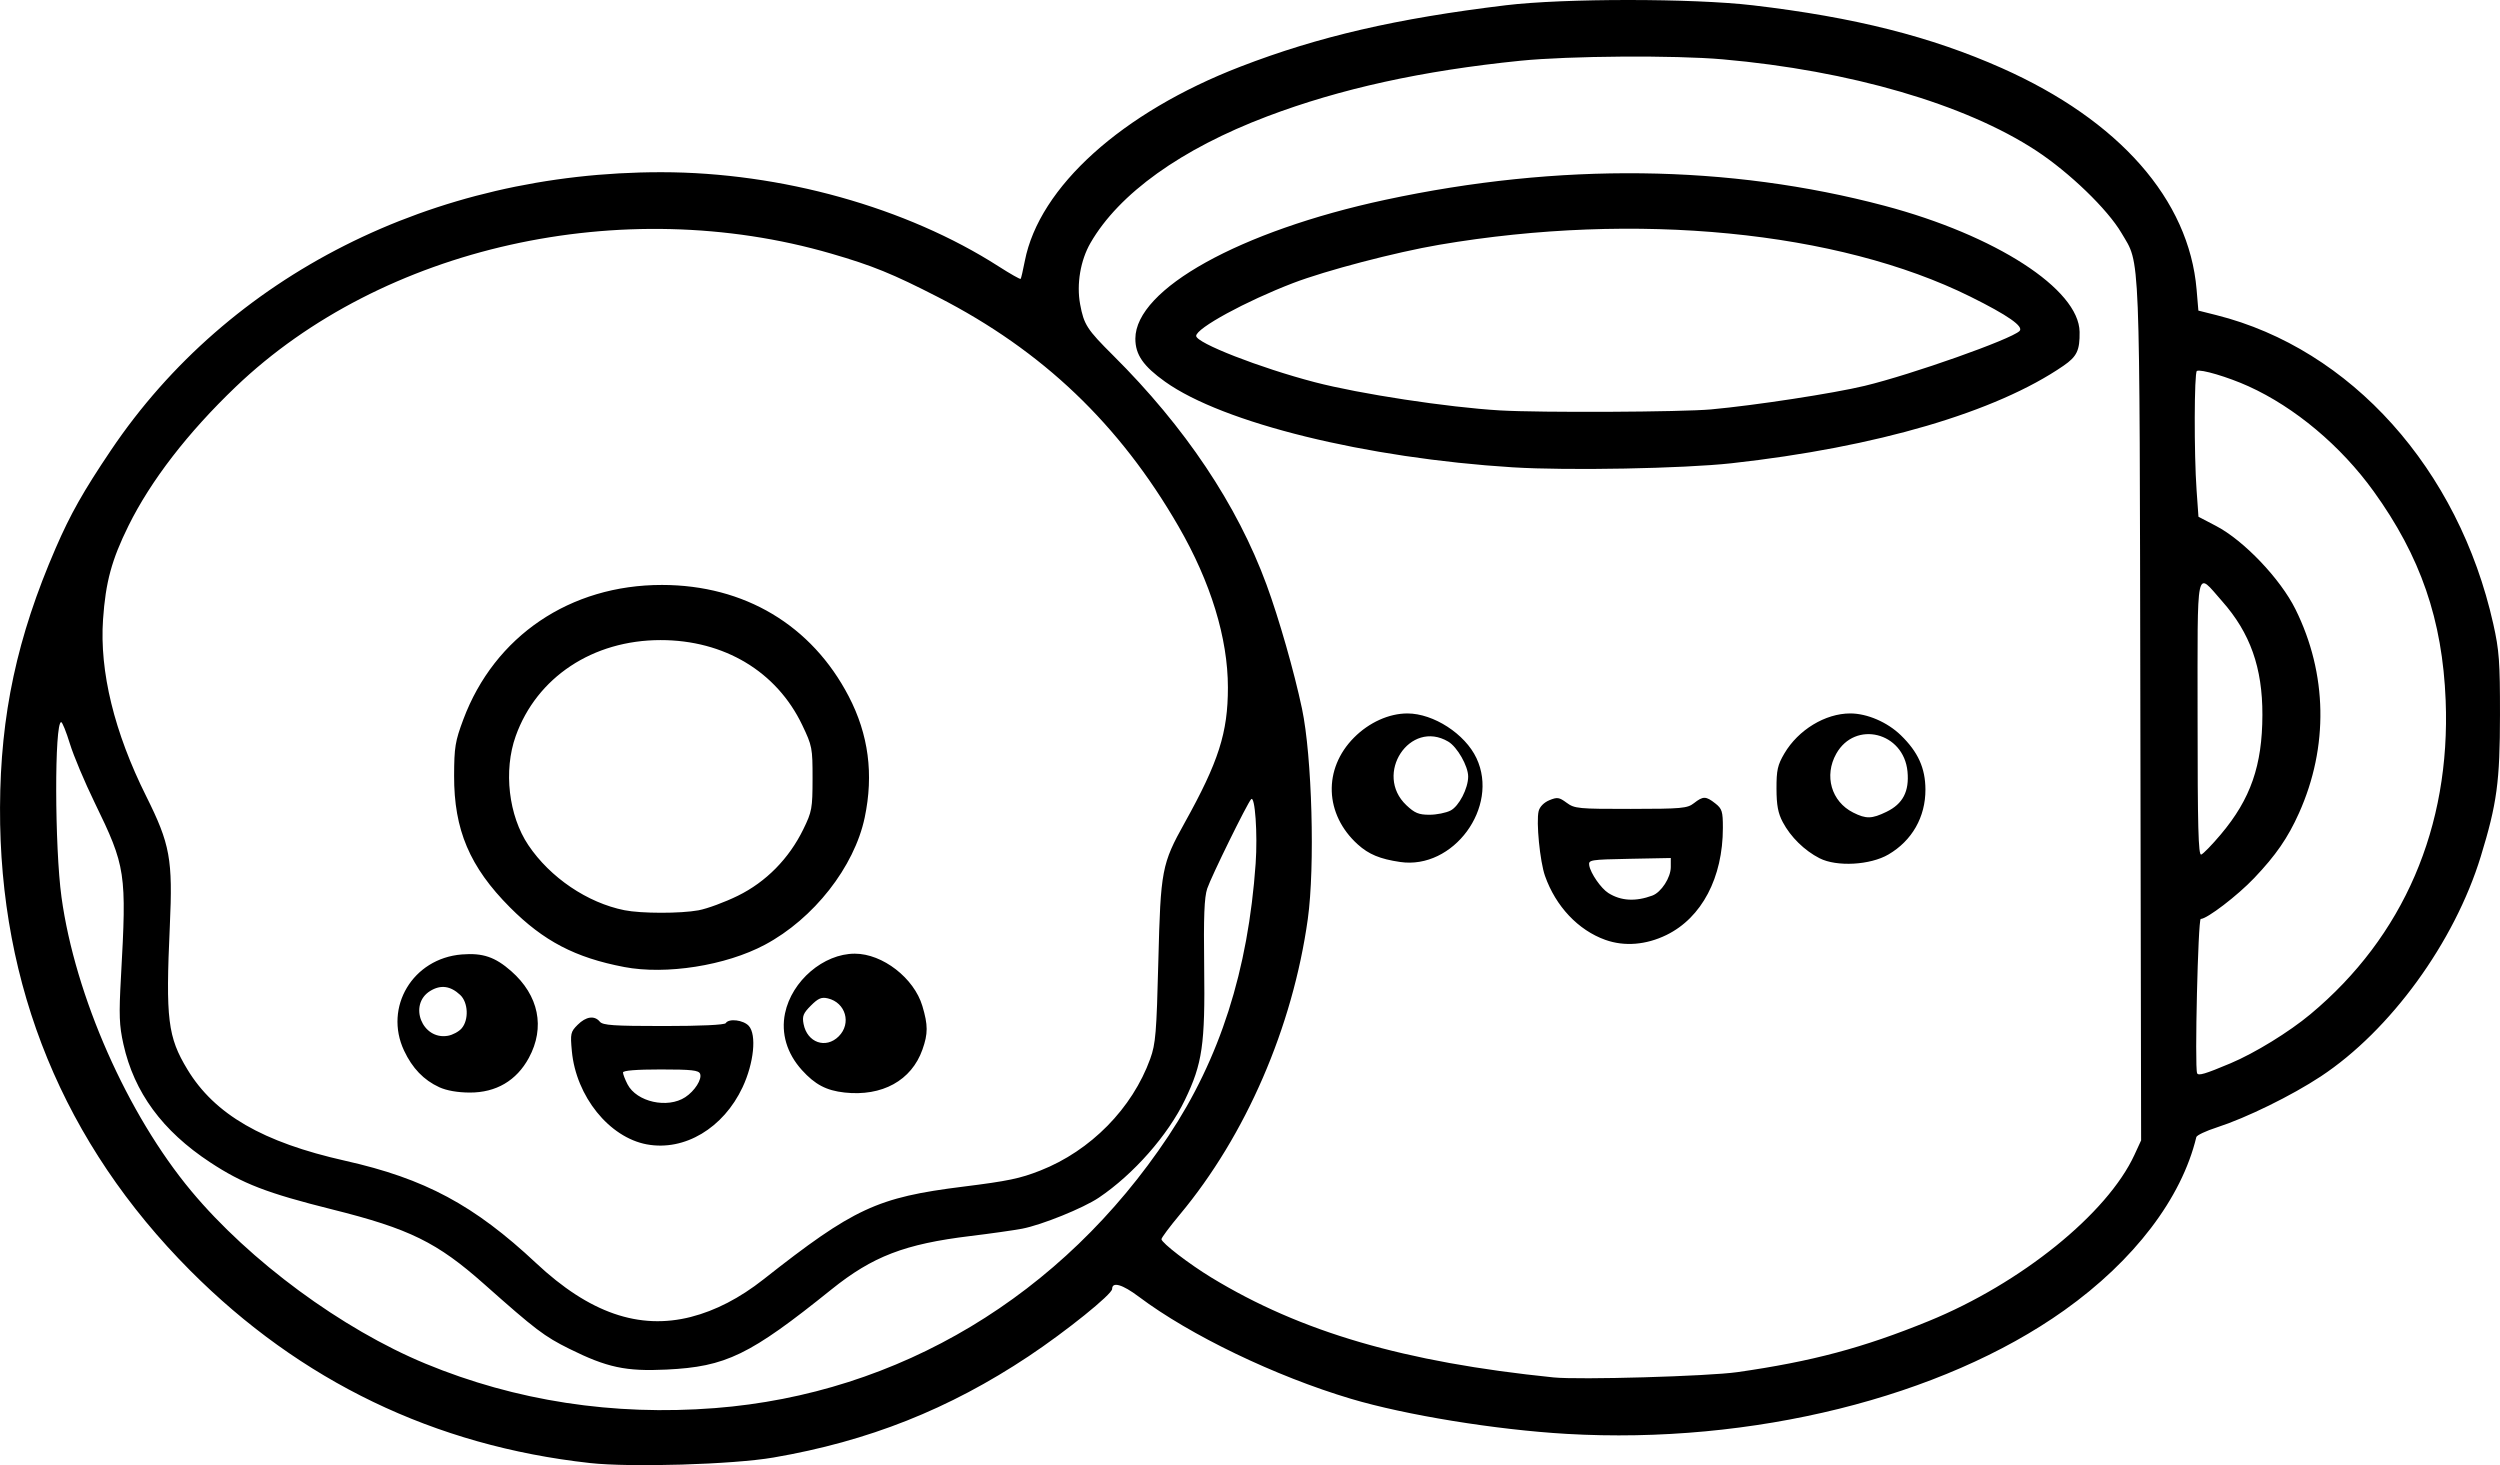 <?xml version="1.0" encoding="UTF-8" standalone="no"?>
<!-- Created with Inkscape (http://www.inkscape.org/) -->

<svg
   width="228.526mm"
   height="133.931mm"
   viewBox="0 0 228.526 133.931"
   version="1.1"
   id="svg1"
   xml:space="preserve"
   xmlns="http://www.w3.org/2000/svg"
   xmlns:svg="http://www.w3.org/2000/svg"><defs
     id="defs1"><clipPath
       clipPathUnits="userSpaceOnUse"
       id="clipPath17"><path
         id="path18"
         style="fill:#ff0000;fill-opacity:1;fill-rule:nonzero;stroke:none;stroke-width:0.265"
         d="M -25.235,37.243 V 270.912 H 238.3 V 37.243 Z M 163.009,61.136 c 1.006,0.01 2.012,0.129 3.007,0.274 0.095,0.012 0.188,0.03 0.283,0.043 1.4,-0.11 2.802,-0.196 4.205,-0.251 1.046,-0.04 2.092,-0.049 3.139,-0.056 1.056,-0.034 2.105,0.112 3.154,0.211 0.839,0.079 1.683,0.092 2.525,0.109 1.194,0.018 2.388,0.022 3.582,0.026 1.478,0.005 2.575,0.376 3.373,0.907 5.815,-0.016 6.055,6.055 -0.154,6.517 -1.171,0.087 -2.342,0.197 -3.518,0.166 -1.766,-0.009 -3.532,-0.019 -5.297,-0.057 -1.643,-0.04 -3.288,-0.093 -4.925,-0.254 -1.294,-0.131 -2.587,-0.268 -3.882,-0.393 -0.127,-0.018 -0.252,-0.04 -0.379,-0.058 -0.296,0.032 -0.607,0.05 -0.937,0.05 h -1.526 -2.65 c -0.333,0 -0.649,-0.018 -0.948,-0.051 -1.016,0.085 -2.03,0.193 -3.048,0.244 -1.672,0.062 -3.343,0.18 -5.016,0.169 -6.446,-0.044 -6.446,-6.545 0,-6.512 1.593,0.008 3.184,-0.105 4.776,-0.164 0.123,-0.007 0.246,-0.019 0.369,-0.03 0.355,-0.159 0.753,-0.289 1.2,-0.379 0.723,-0.302 1.567,-0.523 2.667,-0.512 z" /></clipPath></defs><g
     id="layer1"
     transform="translate(46.463,-95.422)"><path
       style="fill:#000000"
       d="m 7.442,229.156 c -14.176,-1.566 -26.443,-7.474 -36.512,-17.585 -11.563,-11.61 -17.459,-25.962 -17.391,-42.334 0.035,-8.489 1.554,-15.563 5.094,-23.725 1.345,-3.1 2.519,-5.18 5.044,-8.93 10.777,-16.009 29.432,-25.43 50.328,-25.418 10.927,0.007 22.396,3.212 30.822,8.613 1.062,0.681 1.966,1.193 2.01,1.139 0.044,-0.054 0.215,-0.79 0.379,-1.636 1.318,-6.77 8.88,-13.586 19.714,-17.767 7.141,-2.756 14.261,-4.403 24.253,-5.61 5.324,-0.643 17.102,-0.64 22.592,0.005 9.284,1.092 16.258,2.852 22.761,5.745 10.724,4.772 17.099,12.021 17.793,20.233 l 0.163,1.928 1.639,0.412 c 12.302,3.09 22.148,14.067 25.317,28.225 0.542,2.421 0.618,3.45 0.614,8.319 -0.004,6.097 -0.279,8.12 -1.755,12.939 -2.405,7.852 -8.266,15.911 -14.627,20.111 -2.658,1.755 -6.801,3.787 -9.5,4.659 -0.992,0.32 -1.835,0.718 -1.875,0.884 -1.343,5.595 -5.687,11.293 -12.074,15.838 -11.193,7.964 -28.56,12.275 -45.494,11.293 -6.475,-0.376 -14.697,-1.714 -19.711,-3.208 -6.906,-2.058 -14.707,-5.812 -19.386,-9.33 -1.5,-1.128 -2.442,-1.401 -2.442,-0.709 0,0.482 -4.205,3.871 -7.635,6.153 -7.277,4.841 -14.643,7.764 -23.322,9.255 -3.727,0.64 -13.032,0.918 -16.801,0.502 z m 11.444,-5.018 c 16.807,-1.307 31.756,-10.275 41.458,-24.871 4.711,-7.088 7.284,-15.126 7.972,-24.907 0.191,-2.709 -0.059,-6.259 -0.414,-5.88 -0.362,0.388 -3.634,7.047 -4.012,8.165 -0.27,0.798 -0.338,2.56 -0.279,7.168 0.091,7.098 -0.159,8.825 -1.757,12.146 -1.556,3.235 -4.691,6.795 -7.868,8.939 -1.421,0.958 -5.236,2.502 -7.018,2.84 -0.779,0.148 -2.907,0.449 -4.729,0.67 -5.996,0.727 -8.94,1.859 -12.706,4.888 -7.471,6.009 -9.63,7.057 -15.081,7.32 -3.705,0.179 -5.427,-0.189 -8.864,-1.895 -2.301,-1.142 -3.075,-1.73 -7.793,-5.919 -4.3,-3.818 -6.825,-5.059 -13.883,-6.824 -5.982,-1.496 -8.194,-2.349 -11.174,-4.312 -4.358,-2.871 -6.938,-6.387 -7.918,-10.788 -0.386,-1.737 -0.42,-2.653 -0.226,-6.153 0.53,-9.538 0.448,-10.075 -2.41,-15.948 -0.909,-1.867 -1.925,-4.283 -2.258,-5.37 -0.334,-1.087 -0.692,-1.976 -0.796,-1.976 -0.622,0 -0.601,11.427 0.029,16.007 1.244,9.03 6.021,19.847 11.862,26.855 5.332,6.399 13.773,12.62 21.415,15.783 8.235,3.409 17.177,4.782 26.446,4.061 z m 93.463,-3.288 c 6.836,-0.978 11.487,-2.219 17.485,-4.666 8.445,-3.446 16.34,-9.825 18.819,-15.208 l 0.604,-1.312 -0.07,-39.158 c -0.077,-43.144 0.015,-40.815 -1.725,-43.784 -1.273,-2.172 -4.766,-5.543 -7.81,-7.537 -6.478,-4.245 -17.028,-7.317 -28.627,-8.338 -4.411,-0.388 -14.077,-0.321 -18.521,0.129 -8.952,0.906 -16.455,2.555 -23.129,5.083 -7.864,2.978 -13.557,7.056 -16.16,11.576 -0.916,1.59 -1.282,3.763 -0.944,5.596 0.345,1.866 0.625,2.301 3.021,4.684 6.576,6.542 11.333,13.652 14.017,20.948 1.138,3.093 2.526,7.944 3.244,11.338 0.919,4.343 1.198,14.457 0.53,19.235 -1.382,9.885 -5.666,19.778 -11.694,27.005 -0.932,1.117 -1.689,2.133 -1.682,2.257 0.019,0.338 2.526,2.266 4.547,3.496 8.191,4.986 17.652,7.749 31.291,9.138 2.329,0.237 14.142,-0.102 16.801,-0.482 z m -12.064,-39.513 c -2.485,-0.888 -4.535,-3.06 -5.519,-5.848 -0.463,-1.313 -0.821,-4.966 -0.58,-5.926 0.1,-0.397 0.485,-0.789 0.977,-0.992 0.722,-0.299 0.897,-0.274 1.58,0.231 0.723,0.535 1.063,0.567 5.872,0.562 4.658,-0.005 5.162,-0.051 5.765,-0.523 0.84,-0.657 1.092,-0.655 1.949,0.019 0.623,0.49 0.697,0.728 0.697,2.236 0,4.546 -1.931,8.215 -5.152,9.791 -1.864,0.912 -3.85,1.072 -5.589,0.45 z m 4.294,-4.051 c 0.814,-0.299 1.685,-1.647 1.685,-2.607 v -0.826 l -3.77,0.073 c -3.603,0.07 -3.766,0.097 -3.684,0.603 0.117,0.717 1.077,2.104 1.748,2.526 1.152,0.724 2.477,0.8 4.022,0.232 z m -23.054,-3.07 c -1.836,-0.269 -2.869,-0.697 -3.872,-1.603 -3.041,-2.747 -3.187,-6.909 -0.343,-9.77 1.374,-1.382 3.193,-2.205 4.877,-2.205 2.387,0 5.273,1.87 6.318,4.093 2.1,4.468 -2.116,10.199 -6.98,9.485 z m 4.611,-4.704 c 0.766,-0.396 1.607,-2.023 1.607,-3.107 0,-0.955 -1,-2.708 -1.821,-3.193 -3.507,-2.072 -6.832,2.982 -3.826,5.817 0.76,0.717 1.131,0.87 2.107,0.87 0.652,0 1.521,-0.174 1.933,-0.387 z m 33.732,4.366 c -1.385,-0.707 -2.648,-1.946 -3.367,-3.304 -0.433,-0.817 -0.569,-1.545 -0.574,-3.057 -0.005,-1.695 0.1,-2.165 0.721,-3.222 1.267,-2.155 3.74,-3.658 6.02,-3.658 1.544,0 3.395,0.797 4.626,1.994 1.574,1.53 2.24,3 2.248,4.96 0.01,2.51 -1.221,4.673 -3.378,5.937 -1.666,0.977 -4.732,1.146 -6.295,0.349 z m 6.117,-4.249 c 1.497,-0.725 2.091,-1.866 1.917,-3.683 -0.345,-3.595 -4.784,-4.702 -6.513,-1.624 -1.13,2.011 -0.449,4.374 1.549,5.378 1.184,0.595 1.697,0.583 3.047,-0.07 z M 91.855,138.143 c -13.467,-0.841 -26.525,-4.054 -31.814,-7.828 -2,-1.427 -2.725,-2.477 -2.72,-3.941 0.014,-4.53 9.571,-9.837 22.841,-12.686 15.905,-3.414 31.419,-3.229 45.644,0.545 10.149,2.692 17.772,7.622 17.828,11.528 0.024,1.687 -0.243,2.249 -1.472,3.094 -6.155,4.235 -17.088,7.447 -30.342,8.913 -4.393,0.486 -14.99,0.685 -19.965,0.374 z m 18.113,-5.3 c 3.983,-0.361 11.188,-1.466 14.023,-2.151 4.323,-1.044 13.359,-4.243 14.15,-5.009 0.421,-0.408 -1.048,-1.436 -4.492,-3.145 -12.098,-6.002 -30.568,-7.806 -48.551,-4.741 -3.978,0.678 -10.367,2.351 -13.361,3.5 -4.325,1.659 -8.839,4.12 -8.857,4.828 -0.016,0.643 5.819,2.921 10.841,4.233 4.117,1.075 12.151,2.299 16.933,2.58 3.685,0.216 16.582,0.153 19.315,-0.094 z m -93.255,82.954 c 2.22,-0.567 4.448,-1.72 6.604,-3.418 8.266,-6.511 10.401,-7.503 18.256,-8.484 4.107,-0.513 5.207,-0.743 7.061,-1.473 4.602,-1.812 8.411,-5.684 10.047,-10.215 0.494,-1.367 0.577,-2.371 0.741,-8.948 0.207,-8.309 0.313,-8.864 2.405,-12.624 3.107,-5.584 3.956,-8.243 3.954,-12.374 -0.003,-4.513 -1.569,-9.621 -4.51,-14.714 -5.407,-9.362 -12.438,-16.069 -21.972,-20.96 -4.164,-2.136 -6.007,-2.887 -9.769,-3.98 -19.105,-5.552 -41.039,-0.647 -54.447,12.176 -4.373,4.182 -7.764,8.576 -9.801,12.699 -1.536,3.109 -2.089,5.143 -2.325,8.556 -0.33,4.762 1.024,10.313 3.944,16.165 2.191,4.392 2.439,5.752 2.161,11.863 -0.389,8.531 -0.19,10.145 1.61,13.119 2.485,4.105 6.881,6.649 14.415,8.341 7.295,1.639 11.783,4.044 17.462,9.362 4.86,4.551 9.404,6.125 14.166,4.91 z m -4.039,-15.765 c -3.454,-0.638 -6.477,-4.393 -6.863,-8.521 -0.15,-1.606 -0.115,-1.768 0.525,-2.407 0.77,-0.77 1.542,-0.88 2.032,-0.289 0.273,0.33 1.264,0.397 5.838,0.397 3.387,0 5.571,-0.102 5.672,-0.265 0.279,-0.452 1.614,-0.291 2.107,0.254 0.729,0.805 0.466,3.399 -0.569,5.607 -1.749,3.733 -5.306,5.858 -8.742,5.223 z m 3.506,-4.317 c 0.862,-0.565 1.544,-1.64 1.354,-2.135 -0.126,-0.327 -0.772,-0.399 -3.601,-0.399 -2.231,0 -3.448,0.098 -3.448,0.278 0,0.153 0.186,0.638 0.414,1.079 0.835,1.615 3.654,2.243 5.281,1.177 z m 14.546,-0.426 c -1.659,-0.184 -2.692,-0.73 -3.889,-2.054 -1.374,-1.521 -1.919,-3.359 -1.54,-5.189 0.615,-2.965 3.523,-5.448 6.378,-5.448 2.538,0 5.418,2.232 6.177,4.785 0.52,1.749 0.521,2.52 0.006,3.978 -0.999,2.83 -3.686,4.31 -7.133,3.928 z m -0.517,-5.138 c 1.179,-1.179 0.632,-3.082 -0.998,-3.467 -0.582,-0.138 -0.882,-0.01 -1.552,0.661 -0.7,0.7 -0.805,0.966 -0.667,1.681 0.33,1.707 2.038,2.305 3.217,1.126 z m -36.525,4.65 c -1.412,-0.648 -2.457,-1.735 -3.21,-3.339 -1.87,-3.984 0.802,-8.435 5.278,-8.794 1.911,-0.153 3.035,0.226 4.51,1.521 2.529,2.221 3.127,5.149 1.618,7.933 -1.129,2.084 -2.996,3.179 -5.406,3.171 -1.108,-0.004 -2.113,-0.181 -2.79,-0.491 z m 2.051,-5.374 c 0.673,-0.781 0.604,-2.371 -0.132,-3.059 -0.893,-0.834 -1.788,-0.951 -2.745,-0.36 -2.015,1.245 -0.726,4.505 1.62,4.095 0.437,-0.076 1.002,-0.38 1.257,-0.676 z m 14.846,-5.614 c -4.457,-0.851 -7.36,-2.368 -10.426,-5.446 -3.683,-3.697 -5.124,-7.095 -5.108,-12.041 0.009,-2.603 0.098,-3.146 0.842,-5.137 2.851,-7.625 9.766,-12.306 18.168,-12.297 7.53,0.007 13.676,3.677 17.065,10.189 1.809,3.477 2.29,7.119 1.459,11.068 -0.951,4.521 -4.666,9.255 -9.129,11.634 -3.575,1.906 -9.025,2.765 -12.871,2.031 z m 6.814,-5.182 c 0.784,-0.145 2.399,-0.741 3.589,-1.326 2.58,-1.268 4.678,-3.399 5.986,-6.081 0.787,-1.614 0.84,-1.905 0.843,-4.633 0.003,-2.797 -0.034,-2.988 -0.945,-4.895 -2.336,-4.888 -7.13,-7.763 -12.942,-7.763 -6.199,0 -11.323,3.394 -13.248,8.775 -1.129,3.157 -0.651,7.279 1.156,9.969 1.991,2.964 5.397,5.27 8.785,5.948 1.537,0.308 5.127,0.311 6.777,0.007 z m 140.036,13.987 c 2.22,-0.934 5.345,-2.854 7.305,-4.488 8.504,-7.09 12.82,-17.104 12.36,-28.683 -0.292,-7.364 -2.294,-13.172 -6.593,-19.127 -2.992,-4.145 -7.189,-7.666 -11.431,-9.589 -1.873,-0.849 -4.386,-1.594 -4.719,-1.399 -0.244,0.143 -0.262,7.579 -0.026,10.898 l 0.172,2.428 1.614,0.844 c 2.535,1.326 5.874,4.829 7.253,7.611 2.924,5.899 3.04,12.577 0.323,18.632 -1.017,2.267 -2.111,3.853 -4.095,5.939 -1.531,1.61 -4.315,3.739 -4.887,3.739 -0.248,0 -0.566,13.545 -0.332,14.1 0.109,0.259 0.724,0.077 3.056,-0.905 z m -0.884,-20.929 c 2.723,-3.233 3.786,-6.292 3.797,-10.919 0.01,-4.315 -1.115,-7.492 -3.68,-10.388 -2.439,-2.754 -2.245,-3.678 -2.245,10.665 0,9.96 0.069,12.576 0.331,12.491 0.182,-0.059 0.99,-0.891 1.797,-1.849 z"
       id="path19" /></g></svg>
